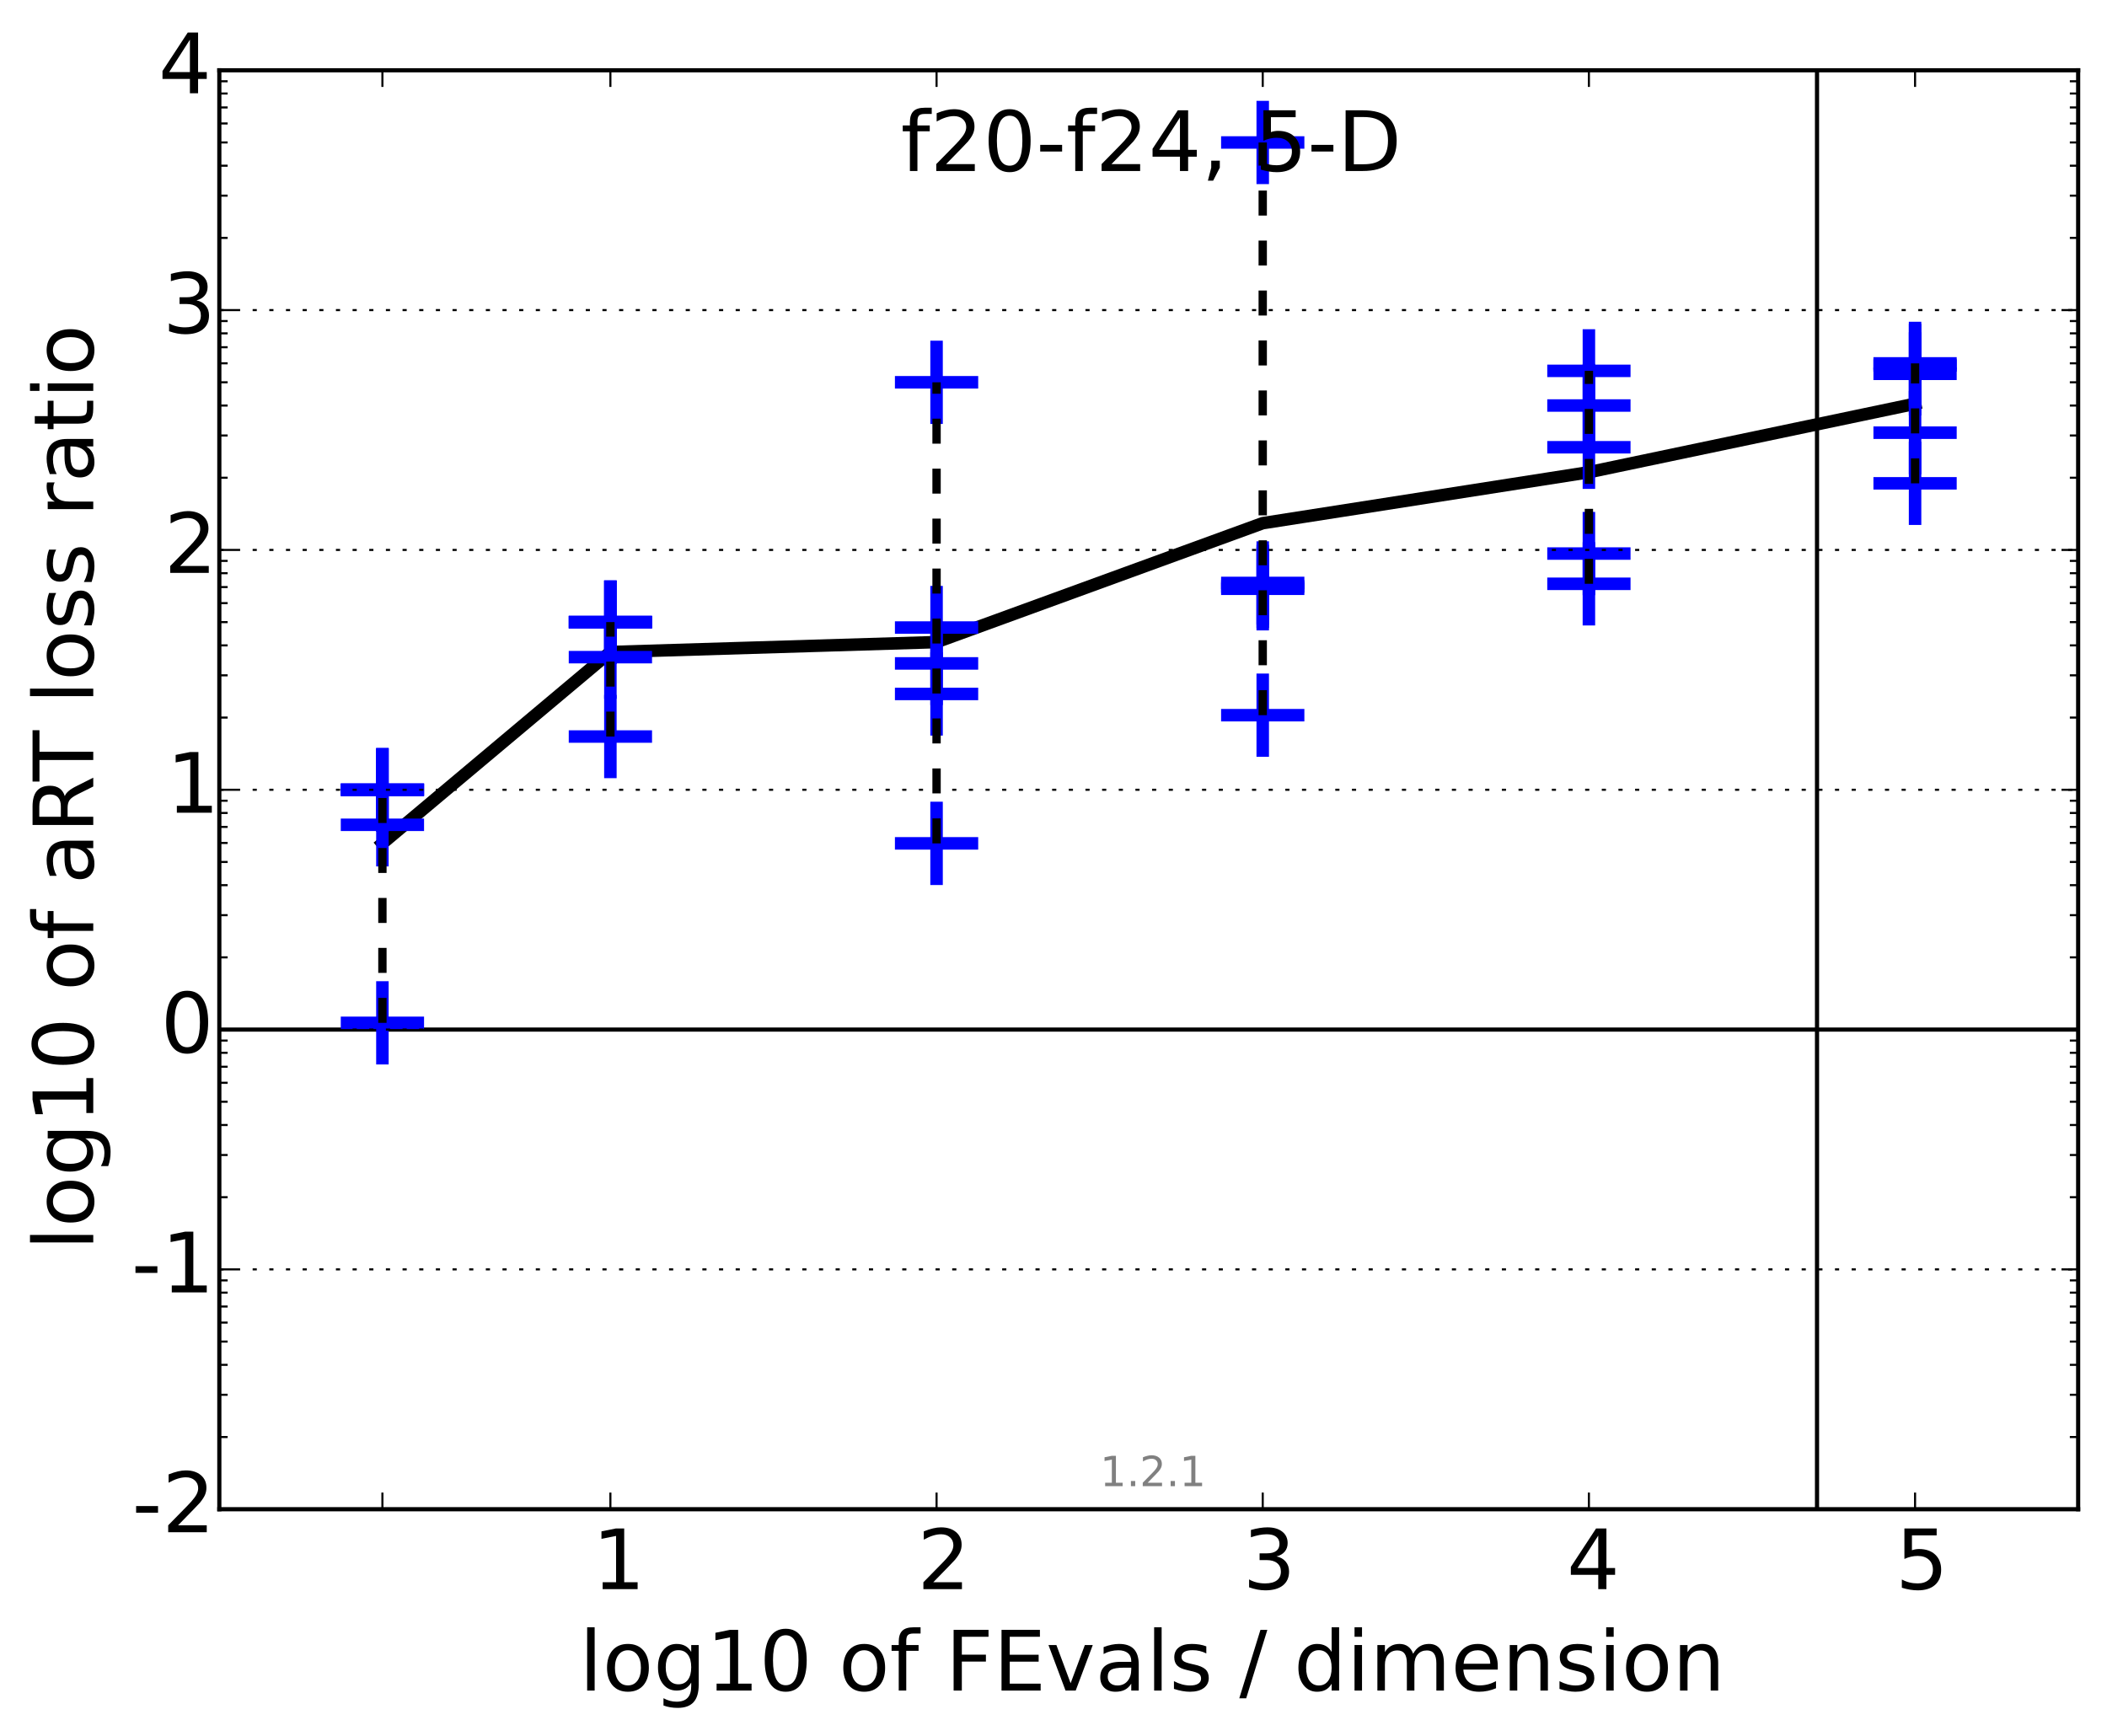 <?xml version="1.0" encoding="utf-8" standalone="no"?>
<!DOCTYPE svg PUBLIC "-//W3C//DTD SVG 1.1//EN"
  "http://www.w3.org/Graphics/SVG/1.1/DTD/svg11.dtd">
<!-- Created with matplotlib (http://matplotlib.org/) -->
<svg height="417pt" version="1.1" viewBox="0 0 506 417" width="506pt" xmlns="http://www.w3.org/2000/svg" xmlns:xlink="http://www.w3.org/1999/xlink">
 <defs>
  <style type="text/css">
*{stroke-linecap:butt;stroke-linejoin:round;}
  </style>
 </defs>
 <g id="figure_1">
  <g id="patch_1">
   <path d="
M0 417.391
L506.272 417.391
L506.272 0
L0 0
z
" style="fill:#ffffff;"/>
  </g>
  <g id="axes_1">
   <g id="patch_2">
    <path d="
M52.672 362.478
L499.072 362.478
L499.072 16.878
L52.672 16.878
z
" style="fill:#ffffff;"/>
   </g>
   <g id="line2d_1">
    <path clip-path="url(#pfbdf36199d)" d="
M52.672 247.278
L499.072 247.278" style="fill:none;stroke:#000000;stroke-linecap:square;"/>
   </g>
   <g id="line2d_2">
    <path clip-path="url(#pfbdf36199d)" d="
M91.837 202.559
L146.587 156.597
L224.917 154.22
L303.247 125.652
L381.577 113.411
L459.907 96.967" style="fill:none;stroke:#000000;stroke-linecap:square;stroke-width:3;"/>
   </g>
   <g id="line2d_3">
    <defs>
     <path d="
M-10 0
L10 0
M0 10
L0 -10" id="m8baf3f8e83" style="stroke:#0000ff;stroke-width:3;"/>
    </defs>
    <g clip-path="url(#pfbdf36199d)">
     <use style="fill:#0000ff;stroke:#0000ff;stroke-width:3;" x="91.837" xlink:href="#m8baf3f8e83" y="245.664"/>
     <use style="fill:#0000ff;stroke:#0000ff;stroke-width:3;" x="91.837" xlink:href="#m8baf3f8e83" y="189.678"/>
     <use style="fill:#0000ff;stroke:#0000ff;stroke-width:3;" x="91.837" xlink:href="#m8baf3f8e83" y="189.678"/>
     <use style="fill:#0000ff;stroke:#0000ff;stroke-width:3;" x="91.837" xlink:href="#m8baf3f8e83" y="189.678"/>
     <use style="fill:#0000ff;stroke:#0000ff;stroke-width:3;" x="91.837" xlink:href="#m8baf3f8e83" y="198.095"/>
    </g>
   </g>
   <g id="line2d_4">
    <path clip-path="url(#pfbdf36199d)" d="
M91.837 245.664
L91.837 189.678" style="fill:none;stroke:#000000;stroke-dasharray:6,6;stroke-dashoffset:0.0;stroke-width:2;"/>
   </g>
   <g id="line2d_5">
    <g clip-path="url(#pfbdf36199d)">
     <use style="fill:#0000ff;stroke:#0000ff;stroke-width:3;" x="146.587" xlink:href="#m8baf3f8e83" y="149.417"/>
     <use style="fill:#0000ff;stroke:#0000ff;stroke-width:3;" x="146.587" xlink:href="#m8baf3f8e83" y="149.417"/>
     <use style="fill:#0000ff;stroke:#0000ff;stroke-width:3;" x="146.587" xlink:href="#m8baf3f8e83" y="157.834"/>
     <use style="fill:#0000ff;stroke:#0000ff;stroke-width:3;" x="146.587" xlink:href="#m8baf3f8e83" y="149.417"/>
     <use style="fill:#0000ff;stroke:#0000ff;stroke-width:3;" x="146.587" xlink:href="#m8baf3f8e83" y="176.9"/>
    </g>
   </g>
   <g id="line2d_6">
    <path clip-path="url(#pfbdf36199d)" d="
M146.587 176.9
L146.587 149.417" style="fill:none;stroke:#000000;stroke-dasharray:6,6;stroke-dashoffset:0.0;stroke-width:2;"/>
   </g>
   <g id="line2d_7">
    <g clip-path="url(#pfbdf36199d)">
     <use style="fill:#0000ff;stroke:#0000ff;stroke-width:3;" x="224.917" xlink:href="#m8baf3f8e83" y="91.817"/>
     <use style="fill:#0000ff;stroke:#0000ff;stroke-width:3;" x="224.917" xlink:href="#m8baf3f8e83" y="166.673"/>
     <use style="fill:#0000ff;stroke:#0000ff;stroke-width:3;" x="224.917" xlink:href="#m8baf3f8e83" y="150.717"/>
     <use style="fill:#0000ff;stroke:#0000ff;stroke-width:3;" x="224.917" xlink:href="#m8baf3f8e83" y="159.337"/>
     <use style="fill:#0000ff;stroke:#0000ff;stroke-width:3;" x="224.917" xlink:href="#m8baf3f8e83" y="202.556"/>
    </g>
   </g>
   <g id="line2d_8">
    <path clip-path="url(#pfbdf36199d)" d="
M224.917 202.556
L224.917 91.817" style="fill:none;stroke:#000000;stroke-dasharray:6,6;stroke-dashoffset:0.0;stroke-width:2;"/>
   </g>
   <g id="line2d_9">
    <g clip-path="url(#pfbdf36199d)">
     <use style="fill:#0000ff;stroke:#0000ff;stroke-width:3;" x="303.247" xlink:href="#m8baf3f8e83" y="34.217"/>
     <use style="fill:#0000ff;stroke:#0000ff;stroke-width:3;" x="303.247" xlink:href="#m8baf3f8e83" y="140.014"/>
     <use style="fill:#0000ff;stroke:#0000ff;stroke-width:3;" x="303.247" xlink:href="#m8baf3f8e83" y="141.407"/>
     <use style="fill:#0000ff;stroke:#0000ff;stroke-width:3;" x="303.247" xlink:href="#m8baf3f8e83" y="140.85"/>
     <use style="fill:#0000ff;stroke:#0000ff;stroke-width:3;" x="303.247" xlink:href="#m8baf3f8e83" y="171.772"/>
    </g>
   </g>
   <g id="line2d_10">
    <path clip-path="url(#pfbdf36199d)" d="
M303.247 171.772
L303.247 34.218" style="fill:none;stroke:#000000;stroke-dasharray:6,6;stroke-dashoffset:0.0;stroke-width:2;"/>
   </g>
   <g id="line2d_11">
    <g clip-path="url(#pfbdf36199d)">
     <use style="fill:#0000ff;stroke:#0000ff;stroke-width:3;" x="381.577" xlink:href="#m8baf3f8e83" y="140.215"/>
     <use style="fill:#0000ff;stroke:#0000ff;stroke-width:3;" x="381.577" xlink:href="#m8baf3f8e83" y="107.422"/>
     <use style="fill:#0000ff;stroke:#0000ff;stroke-width:3;" x="381.577" xlink:href="#m8baf3f8e83" y="89.07"/>
     <use style="fill:#0000ff;stroke:#0000ff;stroke-width:3;" x="381.577" xlink:href="#m8baf3f8e83" y="97.399"/>
     <use style="fill:#0000ff;stroke:#0000ff;stroke-width:3;" x="381.577" xlink:href="#m8baf3f8e83" y="132.947"/>
    </g>
   </g>
   <g id="line2d_12">
    <path clip-path="url(#pfbdf36199d)" d="
M381.577 140.215
L381.577 89.07" style="fill:none;stroke:#000000;stroke-dasharray:6,6;stroke-dashoffset:0.0;stroke-width:2;"/>
   </g>
   <g id="line2d_13">
    <g clip-path="url(#pfbdf36199d)">
     <use style="fill:#0000ff;stroke:#0000ff;stroke-width:3;" x="459.907" xlink:href="#m8baf3f8e83" y="103.918"/>
     <use style="fill:#0000ff;stroke:#0000ff;stroke-width:3;" x="459.907" xlink:href="#m8baf3f8e83" y="87.77"/>
     <use style="fill:#0000ff;stroke:#0000ff;stroke-width:3;" x="459.907" xlink:href="#m8baf3f8e83" y="116.087"/>
     <use style="fill:#0000ff;stroke:#0000ff;stroke-width:3;" x="459.907" xlink:href="#m8baf3f8e83" y="89.78"/>
     <use style="fill:#0000ff;stroke:#0000ff;stroke-width:3;" x="459.907" xlink:href="#m8baf3f8e83" y="87.279"/>
    </g>
   </g>
   <g id="line2d_14">
    <path clip-path="url(#pfbdf36199d)" d="
M459.907 116.087
L459.907 87.279" style="fill:none;stroke:#000000;stroke-dasharray:6,6;stroke-dashoffset:0.0;stroke-width:2;"/>
   </g>
   <g id="line2d_15">
    <path clip-path="url(#pfbdf36199d)" d="
M436.36 362.478
L436.36 16.878" style="fill:none;stroke:#000000;stroke-linecap:square;"/>
   </g>
   <g id="patch_3">
    <path d="
M52.672 16.878
L499.072 16.878" style="fill:none;stroke:#000000;stroke-linecap:square;stroke-linejoin:miter;"/>
   </g>
   <g id="patch_4">
    <path d="
M499.072 362.478
L499.072 16.878" style="fill:none;stroke:#000000;stroke-linecap:square;stroke-linejoin:miter;"/>
   </g>
   <g id="patch_5">
    <path d="
M52.672 362.478
L499.072 362.478" style="fill:none;stroke:#000000;stroke-linecap:square;stroke-linejoin:miter;"/>
   </g>
   <g id="patch_6">
    <path d="
M52.672 362.478
L52.672 16.878" style="fill:none;stroke:#000000;stroke-linecap:square;stroke-linejoin:miter;"/>
   </g>
   <g id="matplotlib.axis_1">
    <g id="xtick_1">
     <g id="line2d_16">
      <defs>
       <path d="
M0 0
L0 -4" id="m93b0483c22" style="stroke:#000000;stroke-width:0.5;"/>
      </defs>
      <g>
       <use style="stroke:#000000;stroke-width:0.5;" x="91.837" xlink:href="#m93b0483c22" y="362.478"/>
      </g>
     </g>
     <g id="line2d_17">
      <defs>
       <path d="
M0 0
L0 4" id="m741efc42ff" style="stroke:#000000;stroke-width:0.5;"/>
      </defs>
      <g>
       <use style="stroke:#000000;stroke-width:0.5;" x="91.837" xlink:href="#m741efc42ff" y="16.878"/>
      </g>
     </g>
    </g>
    <g id="xtick_2">
     <g id="line2d_18">
      <g>
       <use style="stroke:#000000;stroke-width:0.5;" x="146.587" xlink:href="#m93b0483c22" y="362.478"/>
      </g>
     </g>
     <g id="line2d_19">
      <g>
       <use style="stroke:#000000;stroke-width:0.5;" x="146.587" xlink:href="#m741efc42ff" y="16.878"/>
      </g>
     </g>
     <g id="text_1">
      <!-- 1 -->
      <defs>
       <path d="
M12.406 8.297
L28.516 8.297
L28.516 63.922
L10.984 60.406
L10.984 69.391
L28.422 72.906
L38.281 72.906
L38.281 8.297
L54.391 8.297
L54.391 0
L12.406 0
z
" id="BitstreamVeraSans-Roman-31"/>
      </defs>
      <g transform="translate(142.247 381.675)scale(0.2 -0.2)">
       <use xlink:href="#BitstreamVeraSans-Roman-31"/>
      </g>
     </g>
    </g>
    <g id="xtick_3">
     <g id="line2d_20">
      <g>
       <use style="stroke:#000000;stroke-width:0.5;" x="224.917" xlink:href="#m93b0483c22" y="362.478"/>
      </g>
     </g>
     <g id="line2d_21">
      <g>
       <use style="stroke:#000000;stroke-width:0.5;" x="224.917" xlink:href="#m741efc42ff" y="16.878"/>
      </g>
     </g>
     <g id="text_2">
      <!-- 2 -->
      <defs>
       <path d="
M19.188 8.297
L53.609 8.297
L53.609 0
L7.328 0
L7.328 8.297
Q12.938 14.109 22.625 23.891
Q32.328 33.688 34.812 36.531
Q39.547 41.844 41.422 45.531
Q43.312 49.219 43.312 52.781
Q43.312 58.594 39.234 62.25
Q35.156 65.922 28.609 65.922
Q23.969 65.922 18.812 64.312
Q13.672 62.703 7.812 59.422
L7.812 69.391
Q13.766 71.781 18.938 73
Q24.125 74.219 28.422 74.219
Q39.75 74.219 46.484 68.547
Q53.219 62.891 53.219 53.422
Q53.219 48.922 51.531 44.891
Q49.859 40.875 45.406 35.406
Q44.188 33.984 37.641 27.219
Q31.109 20.453 19.188 8.297" id="BitstreamVeraSans-Roman-32"/>
      </defs>
      <g transform="translate(220.289 381.675)scale(0.2 -0.2)">
       <use xlink:href="#BitstreamVeraSans-Roman-32"/>
      </g>
     </g>
    </g>
    <g id="xtick_4">
     <g id="line2d_22">
      <g>
       <use style="stroke:#000000;stroke-width:0.5;" x="303.247" xlink:href="#m93b0483c22" y="362.478"/>
      </g>
     </g>
     <g id="line2d_23">
      <g>
       <use style="stroke:#000000;stroke-width:0.5;" x="303.247" xlink:href="#m741efc42ff" y="16.878"/>
      </g>
     </g>
     <g id="text_3">
      <!-- 3 -->
      <defs>
       <path d="
M40.578 39.312
Q47.656 37.797 51.625 33
Q55.609 28.219 55.609 21.188
Q55.609 10.406 48.188 4.484
Q40.766 -1.422 27.094 -1.422
Q22.516 -1.422 17.656 -0.516
Q12.797 0.391 7.625 2.203
L7.625 11.719
Q11.719 9.328 16.594 8.109
Q21.484 6.891 26.812 6.891
Q36.078 6.891 40.938 10.547
Q45.797 14.203 45.797 21.188
Q45.797 27.641 41.281 31.266
Q36.766 34.906 28.719 34.906
L20.219 34.906
L20.219 43.016
L29.109 43.016
Q36.375 43.016 40.234 45.922
Q44.094 48.828 44.094 54.297
Q44.094 59.906 40.109 62.906
Q36.141 65.922 28.719 65.922
Q24.656 65.922 20.016 65.031
Q15.375 64.156 9.812 62.312
L9.812 71.094
Q15.438 72.656 20.344 73.438
Q25.25 74.219 29.594 74.219
Q40.828 74.219 47.359 69.109
Q53.906 64.016 53.906 55.328
Q53.906 49.266 50.438 45.094
Q46.969 40.922 40.578 39.312" id="BitstreamVeraSans-Roman-33"/>
      </defs>
      <g transform="translate(298.449 381.675)scale(0.2 -0.2)">
       <use xlink:href="#BitstreamVeraSans-Roman-33"/>
      </g>
     </g>
    </g>
    <g id="xtick_5">
     <g id="line2d_24">
      <g>
       <use style="stroke:#000000;stroke-width:0.5;" x="381.577" xlink:href="#m93b0483c22" y="362.478"/>
      </g>
     </g>
     <g id="line2d_25">
      <g>
       <use style="stroke:#000000;stroke-width:0.5;" x="381.577" xlink:href="#m741efc42ff" y="16.878"/>
      </g>
     </g>
     <g id="text_4">
      <!-- 4 -->
      <defs>
       <path d="
M37.797 64.312
L12.891 25.391
L37.797 25.391
z

M35.203 72.906
L47.609 72.906
L47.609 25.391
L58.016 25.391
L58.016 17.188
L47.609 17.188
L47.609 0
L37.797 0
L37.797 17.188
L4.891 17.188
L4.891 26.703
z
" id="BitstreamVeraSans-Roman-34"/>
      </defs>
      <g transform="translate(376.264 381.675)scale(0.2 -0.2)">
       <use xlink:href="#BitstreamVeraSans-Roman-34"/>
      </g>
     </g>
    </g>
    <g id="xtick_6">
     <g id="line2d_26">
      <g>
       <use style="stroke:#000000;stroke-width:0.5;" x="459.907" xlink:href="#m93b0483c22" y="362.478"/>
      </g>
     </g>
     <g id="line2d_27">
      <g>
       <use style="stroke:#000000;stroke-width:0.5;" x="459.907" xlink:href="#m741efc42ff" y="16.878"/>
      </g>
     </g>
     <g id="text_5">
      <!-- 5 -->
      <defs>
       <path d="
M10.797 72.906
L49.516 72.906
L49.516 64.594
L19.828 64.594
L19.828 46.734
Q21.969 47.469 24.109 47.828
Q26.266 48.188 28.422 48.188
Q40.625 48.188 47.75 41.5
Q54.891 34.812 54.891 23.391
Q54.891 11.625 47.562 5.094
Q40.234 -1.422 26.906 -1.422
Q22.312 -1.422 17.547 -0.641
Q12.797 0.141 7.719 1.703
L7.719 11.625
Q12.109 9.234 16.797 8.062
Q21.484 6.891 26.703 6.891
Q35.156 6.891 40.078 11.328
Q45.016 15.766 45.016 23.391
Q45.016 31 40.078 35.438
Q35.156 39.891 26.703 39.891
Q22.75 39.891 18.812 39.016
Q14.891 38.141 10.797 36.281
z
" id="BitstreamVeraSans-Roman-35"/>
      </defs>
      <g transform="translate(455.19 381.675)scale(0.2 -0.2)">
       <use xlink:href="#BitstreamVeraSans-Roman-35"/>
      </g>
     </g>
    </g>
    <g id="text_6">
     <!-- log10 of FEvals / dimension -->
     <defs>
      <path id="BitstreamVeraSans-Roman-20"/>
      <path d="
M31.781 66.406
Q24.172 66.406 20.328 58.906
Q16.5 51.422 16.5 36.375
Q16.5 21.391 20.328 13.891
Q24.172 6.391 31.781 6.391
Q39.453 6.391 43.281 13.891
Q47.125 21.391 47.125 36.375
Q47.125 51.422 43.281 58.906
Q39.453 66.406 31.781 66.406
M31.781 74.219
Q44.047 74.219 50.516 64.516
Q56.984 54.828 56.984 36.375
Q56.984 17.969 50.516 8.266
Q44.047 -1.422 31.781 -1.422
Q19.531 -1.422 13.062 8.266
Q6.594 17.969 6.594 36.375
Q6.594 54.828 13.062 64.516
Q19.531 74.219 31.781 74.219" id="BitstreamVeraSans-Roman-30"/>
      <path d="
M56.203 29.594
L56.203 25.203
L14.891 25.203
Q15.484 15.922 20.484 11.062
Q25.484 6.203 34.422 6.203
Q39.594 6.203 44.453 7.469
Q49.312 8.734 54.109 11.281
L54.109 2.781
Q49.266 0.734 44.188 -0.344
Q39.109 -1.422 33.891 -1.422
Q20.797 -1.422 13.156 6.188
Q5.516 13.812 5.516 26.812
Q5.516 40.234 12.766 48.109
Q20.016 56 32.328 56
Q43.359 56 49.781 48.891
Q56.203 41.797 56.203 29.594
M47.219 32.234
Q47.125 39.594 43.094 43.984
Q39.062 48.391 32.422 48.391
Q24.906 48.391 20.391 44.141
Q15.875 39.891 15.188 32.172
z
" id="BitstreamVeraSans-Roman-65"/>
      <path d="
M54.891 33.016
L54.891 0
L45.906 0
L45.906 32.719
Q45.906 40.484 42.875 44.328
Q39.844 48.188 33.797 48.188
Q26.516 48.188 22.312 43.547
Q18.109 38.922 18.109 30.906
L18.109 0
L9.078 0
L9.078 54.688
L18.109 54.688
L18.109 46.188
Q21.344 51.125 25.703 53.562
Q30.078 56 35.797 56
Q45.219 56 50.047 50.172
Q54.891 44.344 54.891 33.016" id="BitstreamVeraSans-Roman-6e"/>
      <path d="
M52 44.188
Q55.375 50.25 60.062 53.125
Q64.75 56 71.094 56
Q79.641 56 84.281 50.016
Q88.922 44.047 88.922 33.016
L88.922 0
L79.891 0
L79.891 32.719
Q79.891 40.578 77.094 44.375
Q74.312 48.188 68.609 48.188
Q61.625 48.188 57.562 43.547
Q53.516 38.922 53.516 30.906
L53.516 0
L44.484 0
L44.484 32.719
Q44.484 40.625 41.703 44.406
Q38.922 48.188 33.109 48.188
Q26.219 48.188 22.156 43.531
Q18.109 38.875 18.109 30.906
L18.109 0
L9.078 0
L9.078 54.688
L18.109 54.688
L18.109 46.188
Q21.188 51.219 25.484 53.609
Q29.781 56 35.688 56
Q41.656 56 45.828 52.969
Q50 49.953 52 44.188" id="BitstreamVeraSans-Roman-6d"/>
      <path d="
M30.609 48.391
Q23.391 48.391 19.188 42.75
Q14.984 37.109 14.984 27.297
Q14.984 17.484 19.156 11.844
Q23.344 6.203 30.609 6.203
Q37.797 6.203 41.984 11.859
Q46.188 17.531 46.188 27.297
Q46.188 37.016 41.984 42.703
Q37.797 48.391 30.609 48.391
M30.609 56
Q42.328 56 49.016 48.375
Q55.719 40.766 55.719 27.297
Q55.719 13.875 49.016 6.219
Q42.328 -1.422 30.609 -1.422
Q18.844 -1.422 12.172 6.219
Q5.516 13.875 5.516 27.297
Q5.516 40.766 12.172 48.375
Q18.844 56 30.609 56" id="BitstreamVeraSans-Roman-6f"/>
      <path d="
M9.422 75.984
L18.406 75.984
L18.406 0
L9.422 0
z
" id="BitstreamVeraSans-Roman-6c"/>
      <path d="
M9.812 72.906
L51.703 72.906
L51.703 64.594
L19.672 64.594
L19.672 43.109
L48.578 43.109
L48.578 34.812
L19.672 34.812
L19.672 0
L9.812 0
z
" id="BitstreamVeraSans-Roman-46"/>
      <path d="
M9.812 72.906
L55.906 72.906
L55.906 64.594
L19.672 64.594
L19.672 43.016
L54.391 43.016
L54.391 34.719
L19.672 34.719
L19.672 8.297
L56.781 8.297
L56.781 0
L9.812 0
z
" id="BitstreamVeraSans-Roman-45"/>
      <path d="
M9.422 54.688
L18.406 54.688
L18.406 0
L9.422 0
z

M9.422 75.984
L18.406 75.984
L18.406 64.594
L9.422 64.594
z
" id="BitstreamVeraSans-Roman-69"/>
      <path d="
M25.391 72.906
L33.688 72.906
L8.297 -9.281
L0 -9.281
z
" id="BitstreamVeraSans-Roman-2f"/>
      <path d="
M2.984 54.688
L12.5 54.688
L29.594 8.797
L46.688 54.688
L56.203 54.688
L35.688 0
L23.484 0
z
" id="BitstreamVeraSans-Roman-76"/>
      <path d="
M45.406 46.391
L45.406 75.984
L54.391 75.984
L54.391 0
L45.406 0
L45.406 8.203
Q42.578 3.328 38.25 0.953
Q33.938 -1.422 27.875 -1.422
Q17.969 -1.422 11.734 6.484
Q5.516 14.406 5.516 27.297
Q5.516 40.188 11.734 48.094
Q17.969 56 27.875 56
Q33.938 56 38.25 53.625
Q42.578 51.266 45.406 46.391
M14.797 27.297
Q14.797 17.391 18.875 11.75
Q22.953 6.109 30.078 6.109
Q37.203 6.109 41.297 11.75
Q45.406 17.391 45.406 27.297
Q45.406 37.203 41.297 42.844
Q37.203 48.484 30.078 48.484
Q22.953 48.484 18.875 42.844
Q14.797 37.203 14.797 27.297" id="BitstreamVeraSans-Roman-64"/>
      <path d="
M45.406 27.984
Q45.406 37.75 41.375 43.109
Q37.359 48.484 30.078 48.484
Q22.859 48.484 18.828 43.109
Q14.797 37.75 14.797 27.984
Q14.797 18.266 18.828 12.891
Q22.859 7.516 30.078 7.516
Q37.359 7.516 41.375 12.891
Q45.406 18.266 45.406 27.984
M54.391 6.781
Q54.391 -7.172 48.188 -13.984
Q42 -20.797 29.203 -20.797
Q24.469 -20.797 20.266 -20.094
Q16.062 -19.391 12.109 -17.922
L12.109 -9.188
Q16.062 -11.328 19.922 -12.344
Q23.781 -13.375 27.781 -13.375
Q36.625 -13.375 41.016 -8.766
Q45.406 -4.156 45.406 5.172
L45.406 9.625
Q42.625 4.781 38.281 2.391
Q33.938 0 27.875 0
Q17.828 0 11.672 7.656
Q5.516 15.328 5.516 27.984
Q5.516 40.672 11.672 48.328
Q17.828 56 27.875 56
Q33.938 56 38.281 53.609
Q42.625 51.219 45.406 46.391
L45.406 54.688
L54.391 54.688
z
" id="BitstreamVeraSans-Roman-67"/>
      <path d="
M37.109 75.984
L37.109 68.5
L28.516 68.5
Q23.688 68.5 21.797 66.547
Q19.922 64.594 19.922 59.516
L19.922 54.688
L34.719 54.688
L34.719 47.703
L19.922 47.703
L19.922 0
L10.891 0
L10.891 47.703
L2.297 47.703
L2.297 54.688
L10.891 54.688
L10.891 58.5
Q10.891 67.625 15.141 71.797
Q19.391 75.984 28.609 75.984
z
" id="BitstreamVeraSans-Roman-66"/>
      <path d="
M34.281 27.484
Q23.391 27.484 19.188 25
Q14.984 22.516 14.984 16.5
Q14.984 11.719 18.141 8.906
Q21.297 6.109 26.703 6.109
Q34.188 6.109 38.703 11.406
Q43.219 16.703 43.219 25.484
L43.219 27.484
z

M52.203 31.203
L52.203 0
L43.219 0
L43.219 8.297
Q40.141 3.328 35.547 0.953
Q30.953 -1.422 24.312 -1.422
Q15.922 -1.422 10.953 3.297
Q6 8.016 6 15.922
Q6 25.141 12.172 29.828
Q18.359 34.516 30.609 34.516
L43.219 34.516
L43.219 35.406
Q43.219 41.609 39.141 45
Q35.062 48.391 27.688 48.391
Q23 48.391 18.547 47.266
Q14.109 46.141 10.016 43.891
L10.016 52.203
Q14.938 54.109 19.578 55.047
Q24.219 56 28.609 56
Q40.484 56 46.344 49.844
Q52.203 43.703 52.203 31.203" id="BitstreamVeraSans-Roman-61"/>
      <path d="
M44.281 53.078
L44.281 44.578
Q40.484 46.531 36.375 47.5
Q32.281 48.484 27.875 48.484
Q21.188 48.484 17.844 46.438
Q14.5 44.391 14.5 40.281
Q14.5 37.156 16.891 35.375
Q19.281 33.594 26.516 31.984
L29.594 31.297
Q39.156 29.25 43.188 25.516
Q47.219 21.781 47.219 15.094
Q47.219 7.469 41.188 3.016
Q35.156 -1.422 24.609 -1.422
Q20.219 -1.422 15.453 -0.562
Q10.688 0.297 5.422 2
L5.422 11.281
Q10.406 8.688 15.234 7.391
Q20.062 6.109 24.812 6.109
Q31.156 6.109 34.562 8.281
Q37.984 10.453 37.984 14.406
Q37.984 18.062 35.516 20.016
Q33.062 21.969 24.703 23.781
L21.578 24.516
Q13.234 26.266 9.516 29.906
Q5.812 33.547 5.812 39.891
Q5.812 47.609 11.281 51.797
Q16.75 56 26.812 56
Q31.781 56 36.172 55.266
Q40.578 54.547 44.281 53.078" id="BitstreamVeraSans-Roman-73"/>
     </defs>
     <g transform="translate(139.123 406.031)scale(0.2 -0.2)">
      <use xlink:href="#BitstreamVeraSans-Roman-6c"/>
      <use x="27.783" xlink:href="#BitstreamVeraSans-Roman-6f"/>
      <use x="88.965" xlink:href="#BitstreamVeraSans-Roman-67"/>
      <use x="152.441" xlink:href="#BitstreamVeraSans-Roman-31"/>
      <use x="216.064" xlink:href="#BitstreamVeraSans-Roman-30"/>
      <use x="279.688" xlink:href="#BitstreamVeraSans-Roman-20"/>
      <use x="311.475" xlink:href="#BitstreamVeraSans-Roman-6f"/>
      <use x="372.656" xlink:href="#BitstreamVeraSans-Roman-66"/>
      <use x="407.861" xlink:href="#BitstreamVeraSans-Roman-20"/>
      <use x="439.648" xlink:href="#BitstreamVeraSans-Roman-46"/>
      <use x="497.168" xlink:href="#BitstreamVeraSans-Roman-45"/>
      <use x="560.352" xlink:href="#BitstreamVeraSans-Roman-76"/>
      <use x="619.531" xlink:href="#BitstreamVeraSans-Roman-61"/>
      <use x="680.811" xlink:href="#BitstreamVeraSans-Roman-6c"/>
      <use x="708.594" xlink:href="#BitstreamVeraSans-Roman-73"/>
      <use x="760.693" xlink:href="#BitstreamVeraSans-Roman-20"/>
      <use x="792.48" xlink:href="#BitstreamVeraSans-Roman-2f"/>
      <use x="826.172" xlink:href="#BitstreamVeraSans-Roman-20"/>
      <use x="857.959" xlink:href="#BitstreamVeraSans-Roman-64"/>
      <use x="921.436" xlink:href="#BitstreamVeraSans-Roman-69"/>
      <use x="949.219" xlink:href="#BitstreamVeraSans-Roman-6d"/>
      <use x="1046.631" xlink:href="#BitstreamVeraSans-Roman-65"/>
      <use x="1108.154" xlink:href="#BitstreamVeraSans-Roman-6e"/>
      <use x="1171.533" xlink:href="#BitstreamVeraSans-Roman-73"/>
      <use x="1223.633" xlink:href="#BitstreamVeraSans-Roman-69"/>
      <use x="1251.416" xlink:href="#BitstreamVeraSans-Roman-6f"/>
      <use x="1312.598" xlink:href="#BitstreamVeraSans-Roman-6e"/>
     </g>
    </g>
   </g>
   <g id="matplotlib.axis_2">
    <g id="ytick_1">
     <g id="line2d_28">
      <path clip-path="url(#pfbdf36199d)" d="
M52.672 362.478
L499.072 362.478" style="fill:none;stroke:#000000;stroke-dasharray:1,3;stroke-dashoffset:0.0;stroke-width:0.5;"/>
     </g>
     <g id="line2d_29">
      <defs>
       <path d="
M0 0
L4 0" id="m728421d6d4" style="stroke:#000000;stroke-width:0.5;"/>
      </defs>
      <g>
       <use style="stroke:#000000;stroke-width:0.5;" x="52.672" xlink:href="#m728421d6d4" y="362.478"/>
      </g>
     </g>
     <g id="line2d_30">
      <defs>
       <path d="
M0 0
L-4 0" id="mcb0005524f" style="stroke:#000000;stroke-width:0.5;"/>
      </defs>
      <g>
       <use style="stroke:#000000;stroke-width:0.5;" x="499.072" xlink:href="#mcb0005524f" y="362.478"/>
      </g>
     </g>
     <g id="text_7">
      <!-- -2 -->
      <defs>
       <path d="
M4.891 31.391
L31.203 31.391
L31.203 23.391
L4.891 23.391
z
" id="BitstreamVeraSans-Roman-2d"/>
      </defs>
      <g transform="translate(31.712 367.997)scale(0.2 -0.2)">
       <use xlink:href="#BitstreamVeraSans-Roman-2d"/>
       <use x="36.084" xlink:href="#BitstreamVeraSans-Roman-32"/>
      </g>
     </g>
    </g>
    <g id="ytick_2">
     <g id="line2d_31">
      <path clip-path="url(#pfbdf36199d)" d="
M52.672 304.878
L499.072 304.878" style="fill:none;stroke:#000000;stroke-dasharray:1,3;stroke-dashoffset:0.0;stroke-width:0.5;"/>
     </g>
     <g id="line2d_32">
      <g>
       <use style="stroke:#000000;stroke-width:0.5;" x="52.672" xlink:href="#m728421d6d4" y="304.878"/>
      </g>
     </g>
     <g id="line2d_33">
      <g>
       <use style="stroke:#000000;stroke-width:0.5;" x="499.072" xlink:href="#mcb0005524f" y="304.878"/>
      </g>
     </g>
     <g id="text_8">
      <!-- -1 -->
      <g transform="translate(31.556 310.397)scale(0.2 -0.2)">
       <use xlink:href="#BitstreamVeraSans-Roman-2d"/>
       <use x="36.084" xlink:href="#BitstreamVeraSans-Roman-31"/>
      </g>
     </g>
    </g>
    <g id="ytick_3">
     <g id="line2d_34">
      <path clip-path="url(#pfbdf36199d)" d="
M52.672 247.278
L499.072 247.278" style="fill:none;stroke:#000000;stroke-dasharray:1,3;stroke-dashoffset:0.0;stroke-width:0.5;"/>
     </g>
     <g id="line2d_35">
      <g>
       <use style="stroke:#000000;stroke-width:0.5;" x="52.672" xlink:href="#m728421d6d4" y="247.278"/>
      </g>
     </g>
     <g id="line2d_36">
      <g>
       <use style="stroke:#000000;stroke-width:0.5;" x="499.072" xlink:href="#mcb0005524f" y="247.278"/>
      </g>
     </g>
     <g id="text_9">
      <!-- 0 -->
      <g transform="translate(38.594 252.797)scale(0.2 -0.2)">
       <use xlink:href="#BitstreamVeraSans-Roman-30"/>
      </g>
     </g>
    </g>
    <g id="ytick_4">
     <g id="line2d_37">
      <path clip-path="url(#pfbdf36199d)" d="
M52.672 189.678
L499.072 189.678" style="fill:none;stroke:#000000;stroke-dasharray:1,3;stroke-dashoffset:0.0;stroke-width:0.5;"/>
     </g>
     <g id="line2d_38">
      <g>
       <use style="stroke:#000000;stroke-width:0.5;" x="52.672" xlink:href="#m728421d6d4" y="189.678"/>
      </g>
     </g>
     <g id="line2d_39">
      <g>
       <use style="stroke:#000000;stroke-width:0.5;" x="499.072" xlink:href="#mcb0005524f" y="189.678"/>
      </g>
     </g>
     <g id="text_10">
      <!-- 1 -->
      <g transform="translate(39.991 195.197)scale(0.2 -0.2)">
       <use xlink:href="#BitstreamVeraSans-Roman-31"/>
      </g>
     </g>
    </g>
    <g id="ytick_5">
     <g id="line2d_40">
      <path clip-path="url(#pfbdf36199d)" d="
M52.672 132.078
L499.072 132.078" style="fill:none;stroke:#000000;stroke-dasharray:1,3;stroke-dashoffset:0.0;stroke-width:0.5;"/>
     </g>
     <g id="line2d_41">
      <g>
       <use style="stroke:#000000;stroke-width:0.5;" x="52.672" xlink:href="#m728421d6d4" y="132.078"/>
      </g>
     </g>
     <g id="line2d_42">
      <g>
       <use style="stroke:#000000;stroke-width:0.5;" x="499.072" xlink:href="#mcb0005524f" y="132.078"/>
      </g>
     </g>
     <g id="text_11">
      <!-- 2 -->
      <g transform="translate(39.416 137.597)scale(0.2 -0.2)">
       <use xlink:href="#BitstreamVeraSans-Roman-32"/>
      </g>
     </g>
    </g>
    <g id="ytick_6">
     <g id="line2d_43">
      <path clip-path="url(#pfbdf36199d)" d="
M52.672 74.478
L499.072 74.478" style="fill:none;stroke:#000000;stroke-dasharray:1,3;stroke-dashoffset:0.0;stroke-width:0.5;"/>
     </g>
     <g id="line2d_44">
      <g>
       <use style="stroke:#000000;stroke-width:0.5;" x="52.672" xlink:href="#m728421d6d4" y="74.478"/>
      </g>
     </g>
     <g id="line2d_45">
      <g>
       <use style="stroke:#000000;stroke-width:0.5;" x="499.072" xlink:href="#mcb0005524f" y="74.478"/>
      </g>
     </g>
     <g id="text_12">
      <!-- 3 -->
      <g transform="translate(39.075 79.997)scale(0.2 -0.2)">
       <use xlink:href="#BitstreamVeraSans-Roman-33"/>
      </g>
     </g>
    </g>
    <g id="ytick_7">
     <g id="line2d_46">
      <path clip-path="url(#pfbdf36199d)" d="
M52.672 16.878
L499.072 16.878" style="fill:none;stroke:#000000;stroke-dasharray:1,3;stroke-dashoffset:0.0;stroke-width:0.5;"/>
     </g>
     <g id="line2d_47">
      <g>
       <use style="stroke:#000000;stroke-width:0.5;" x="52.672" xlink:href="#m728421d6d4" y="16.878"/>
      </g>
     </g>
     <g id="line2d_48">
      <g>
       <use style="stroke:#000000;stroke-width:0.5;" x="499.072" xlink:href="#mcb0005524f" y="16.878"/>
      </g>
     </g>
     <g id="text_13">
      <!-- 4 -->
      <g transform="translate(38.047 22.397)scale(0.2 -0.2)">
       <use xlink:href="#BitstreamVeraSans-Roman-34"/>
      </g>
     </g>
    </g>
    <g id="ytick_8">
     <g id="line2d_49">
      <defs>
       <path d="
M0 0
L2 0" id="mf0c55a9a47" style="stroke:#000000;stroke-width:0.5;"/>
      </defs>
      <g>
       <use style="stroke:#000000;stroke-width:0.5;" x="52.672" xlink:href="#mf0c55a9a47" y="345.139"/>
      </g>
     </g>
     <g id="line2d_50">
      <defs>
       <path d="
M0 0
L-2 0" id="ma4f294b3af" style="stroke:#000000;stroke-width:0.5;"/>
      </defs>
      <g>
       <use style="stroke:#000000;stroke-width:0.5;" x="499.072" xlink:href="#ma4f294b3af" y="345.139"/>
      </g>
     </g>
    </g>
    <g id="ytick_9">
     <g id="line2d_51">
      <g>
       <use style="stroke:#000000;stroke-width:0.5;" x="52.672" xlink:href="#mf0c55a9a47" y="334.996"/>
      </g>
     </g>
     <g id="line2d_52">
      <g>
       <use style="stroke:#000000;stroke-width:0.5;" x="499.072" xlink:href="#ma4f294b3af" y="334.996"/>
      </g>
     </g>
    </g>
    <g id="ytick_10">
     <g id="line2d_53">
      <g>
       <use style="stroke:#000000;stroke-width:0.5;" x="52.672" xlink:href="#mf0c55a9a47" y="327.799"/>
      </g>
     </g>
     <g id="line2d_54">
      <g>
       <use style="stroke:#000000;stroke-width:0.5;" x="499.072" xlink:href="#ma4f294b3af" y="327.799"/>
      </g>
     </g>
    </g>
    <g id="ytick_11">
     <g id="line2d_55">
      <g>
       <use style="stroke:#000000;stroke-width:0.5;" x="52.672" xlink:href="#mf0c55a9a47" y="322.217"/>
      </g>
     </g>
     <g id="line2d_56">
      <g>
       <use style="stroke:#000000;stroke-width:0.5;" x="499.072" xlink:href="#ma4f294b3af" y="322.217"/>
      </g>
     </g>
    </g>
    <g id="ytick_12">
     <g id="line2d_57">
      <g>
       <use style="stroke:#000000;stroke-width:0.5;" x="52.672" xlink:href="#mf0c55a9a47" y="317.657"/>
      </g>
     </g>
     <g id="line2d_58">
      <g>
       <use style="stroke:#000000;stroke-width:0.5;" x="499.072" xlink:href="#ma4f294b3af" y="317.657"/>
      </g>
     </g>
    </g>
    <g id="ytick_13">
     <g id="line2d_59">
      <g>
       <use style="stroke:#000000;stroke-width:0.5;" x="52.672" xlink:href="#mf0c55a9a47" y="313.8"/>
      </g>
     </g>
     <g id="line2d_60">
      <g>
       <use style="stroke:#000000;stroke-width:0.5;" x="499.072" xlink:href="#ma4f294b3af" y="313.8"/>
      </g>
     </g>
    </g>
    <g id="ytick_14">
     <g id="line2d_61">
      <g>
       <use style="stroke:#000000;stroke-width:0.5;" x="52.672" xlink:href="#mf0c55a9a47" y="310.46"/>
      </g>
     </g>
     <g id="line2d_62">
      <g>
       <use style="stroke:#000000;stroke-width:0.5;" x="499.072" xlink:href="#ma4f294b3af" y="310.46"/>
      </g>
     </g>
    </g>
    <g id="ytick_15">
     <g id="line2d_63">
      <g>
       <use style="stroke:#000000;stroke-width:0.5;" x="52.672" xlink:href="#mf0c55a9a47" y="307.514"/>
      </g>
     </g>
     <g id="line2d_64">
      <g>
       <use style="stroke:#000000;stroke-width:0.5;" x="499.072" xlink:href="#ma4f294b3af" y="307.514"/>
      </g>
     </g>
    </g>
    <g id="ytick_16">
     <g id="line2d_65">
      <g>
       <use style="stroke:#000000;stroke-width:0.5;" x="52.672" xlink:href="#mf0c55a9a47" y="287.539"/>
      </g>
     </g>
     <g id="line2d_66">
      <g>
       <use style="stroke:#000000;stroke-width:0.5;" x="499.072" xlink:href="#ma4f294b3af" y="287.539"/>
      </g>
     </g>
    </g>
    <g id="ytick_17">
     <g id="line2d_67">
      <g>
       <use style="stroke:#000000;stroke-width:0.5;" x="52.672" xlink:href="#mf0c55a9a47" y="277.396"/>
      </g>
     </g>
     <g id="line2d_68">
      <g>
       <use style="stroke:#000000;stroke-width:0.5;" x="499.072" xlink:href="#ma4f294b3af" y="277.396"/>
      </g>
     </g>
    </g>
    <g id="ytick_18">
     <g id="line2d_69">
      <g>
       <use style="stroke:#000000;stroke-width:0.5;" x="52.672" xlink:href="#mf0c55a9a47" y="270.199"/>
      </g>
     </g>
     <g id="line2d_70">
      <g>
       <use style="stroke:#000000;stroke-width:0.5;" x="499.072" xlink:href="#ma4f294b3af" y="270.199"/>
      </g>
     </g>
    </g>
    <g id="ytick_19">
     <g id="line2d_71">
      <g>
       <use style="stroke:#000000;stroke-width:0.5;" x="52.672" xlink:href="#mf0c55a9a47" y="264.617"/>
      </g>
     </g>
     <g id="line2d_72">
      <g>
       <use style="stroke:#000000;stroke-width:0.5;" x="499.072" xlink:href="#ma4f294b3af" y="264.617"/>
      </g>
     </g>
    </g>
    <g id="ytick_20">
     <g id="line2d_73">
      <g>
       <use style="stroke:#000000;stroke-width:0.5;" x="52.672" xlink:href="#mf0c55a9a47" y="260.057"/>
      </g>
     </g>
     <g id="line2d_74">
      <g>
       <use style="stroke:#000000;stroke-width:0.5;" x="499.072" xlink:href="#ma4f294b3af" y="260.057"/>
      </g>
     </g>
    </g>
    <g id="ytick_21">
     <g id="line2d_75">
      <g>
       <use style="stroke:#000000;stroke-width:0.5;" x="52.672" xlink:href="#mf0c55a9a47" y="256.2"/>
      </g>
     </g>
     <g id="line2d_76">
      <g>
       <use style="stroke:#000000;stroke-width:0.5;" x="499.072" xlink:href="#ma4f294b3af" y="256.2"/>
      </g>
     </g>
    </g>
    <g id="ytick_22">
     <g id="line2d_77">
      <g>
       <use style="stroke:#000000;stroke-width:0.5;" x="52.672" xlink:href="#mf0c55a9a47" y="252.86"/>
      </g>
     </g>
     <g id="line2d_78">
      <g>
       <use style="stroke:#000000;stroke-width:0.5;" x="499.072" xlink:href="#ma4f294b3af" y="252.86"/>
      </g>
     </g>
    </g>
    <g id="ytick_23">
     <g id="line2d_79">
      <g>
       <use style="stroke:#000000;stroke-width:0.5;" x="52.672" xlink:href="#mf0c55a9a47" y="249.914"/>
      </g>
     </g>
     <g id="line2d_80">
      <g>
       <use style="stroke:#000000;stroke-width:0.5;" x="499.072" xlink:href="#ma4f294b3af" y="249.914"/>
      </g>
     </g>
    </g>
    <g id="ytick_24">
     <g id="line2d_81">
      <g>
       <use style="stroke:#000000;stroke-width:0.5;" x="52.672" xlink:href="#mf0c55a9a47" y="229.939"/>
      </g>
     </g>
     <g id="line2d_82">
      <g>
       <use style="stroke:#000000;stroke-width:0.5;" x="499.072" xlink:href="#ma4f294b3af" y="229.939"/>
      </g>
     </g>
    </g>
    <g id="ytick_25">
     <g id="line2d_83">
      <g>
       <use style="stroke:#000000;stroke-width:0.5;" x="52.672" xlink:href="#mf0c55a9a47" y="219.796"/>
      </g>
     </g>
     <g id="line2d_84">
      <g>
       <use style="stroke:#000000;stroke-width:0.5;" x="499.072" xlink:href="#ma4f294b3af" y="219.796"/>
      </g>
     </g>
    </g>
    <g id="ytick_26">
     <g id="line2d_85">
      <g>
       <use style="stroke:#000000;stroke-width:0.5;" x="52.672" xlink:href="#mf0c55a9a47" y="212.599"/>
      </g>
     </g>
     <g id="line2d_86">
      <g>
       <use style="stroke:#000000;stroke-width:0.5;" x="499.072" xlink:href="#ma4f294b3af" y="212.599"/>
      </g>
     </g>
    </g>
    <g id="ytick_27">
     <g id="line2d_87">
      <g>
       <use style="stroke:#000000;stroke-width:0.5;" x="52.672" xlink:href="#mf0c55a9a47" y="207.017"/>
      </g>
     </g>
     <g id="line2d_88">
      <g>
       <use style="stroke:#000000;stroke-width:0.5;" x="499.072" xlink:href="#ma4f294b3af" y="207.017"/>
      </g>
     </g>
    </g>
    <g id="ytick_28">
     <g id="line2d_89">
      <g>
       <use style="stroke:#000000;stroke-width:0.5;" x="52.672" xlink:href="#mf0c55a9a47" y="202.457"/>
      </g>
     </g>
     <g id="line2d_90">
      <g>
       <use style="stroke:#000000;stroke-width:0.5;" x="499.072" xlink:href="#ma4f294b3af" y="202.457"/>
      </g>
     </g>
    </g>
    <g id="ytick_29">
     <g id="line2d_91">
      <g>
       <use style="stroke:#000000;stroke-width:0.5;" x="52.672" xlink:href="#mf0c55a9a47" y="198.6"/>
      </g>
     </g>
     <g id="line2d_92">
      <g>
       <use style="stroke:#000000;stroke-width:0.5;" x="499.072" xlink:href="#ma4f294b3af" y="198.6"/>
      </g>
     </g>
    </g>
    <g id="ytick_30">
     <g id="line2d_93">
      <g>
       <use style="stroke:#000000;stroke-width:0.5;" x="52.672" xlink:href="#mf0c55a9a47" y="195.26"/>
      </g>
     </g>
     <g id="line2d_94">
      <g>
       <use style="stroke:#000000;stroke-width:0.5;" x="499.072" xlink:href="#ma4f294b3af" y="195.26"/>
      </g>
     </g>
    </g>
    <g id="ytick_31">
     <g id="line2d_95">
      <g>
       <use style="stroke:#000000;stroke-width:0.5;" x="52.672" xlink:href="#mf0c55a9a47" y="192.314"/>
      </g>
     </g>
     <g id="line2d_96">
      <g>
       <use style="stroke:#000000;stroke-width:0.5;" x="499.072" xlink:href="#ma4f294b3af" y="192.314"/>
      </g>
     </g>
    </g>
    <g id="ytick_32">
     <g id="line2d_97">
      <g>
       <use style="stroke:#000000;stroke-width:0.5;" x="52.672" xlink:href="#mf0c55a9a47" y="172.339"/>
      </g>
     </g>
     <g id="line2d_98">
      <g>
       <use style="stroke:#000000;stroke-width:0.5;" x="499.072" xlink:href="#ma4f294b3af" y="172.339"/>
      </g>
     </g>
    </g>
    <g id="ytick_33">
     <g id="line2d_99">
      <g>
       <use style="stroke:#000000;stroke-width:0.5;" x="52.672" xlink:href="#mf0c55a9a47" y="162.196"/>
      </g>
     </g>
     <g id="line2d_100">
      <g>
       <use style="stroke:#000000;stroke-width:0.5;" x="499.072" xlink:href="#ma4f294b3af" y="162.196"/>
      </g>
     </g>
    </g>
    <g id="ytick_34">
     <g id="line2d_101">
      <g>
       <use style="stroke:#000000;stroke-width:0.5;" x="52.672" xlink:href="#mf0c55a9a47" y="154.999"/>
      </g>
     </g>
     <g id="line2d_102">
      <g>
       <use style="stroke:#000000;stroke-width:0.5;" x="499.072" xlink:href="#ma4f294b3af" y="154.999"/>
      </g>
     </g>
    </g>
    <g id="ytick_35">
     <g id="line2d_103">
      <g>
       <use style="stroke:#000000;stroke-width:0.5;" x="52.672" xlink:href="#mf0c55a9a47" y="149.417"/>
      </g>
     </g>
     <g id="line2d_104">
      <g>
       <use style="stroke:#000000;stroke-width:0.5;" x="499.072" xlink:href="#ma4f294b3af" y="149.417"/>
      </g>
     </g>
    </g>
    <g id="ytick_36">
     <g id="line2d_105">
      <g>
       <use style="stroke:#000000;stroke-width:0.5;" x="52.672" xlink:href="#mf0c55a9a47" y="144.857"/>
      </g>
     </g>
     <g id="line2d_106">
      <g>
       <use style="stroke:#000000;stroke-width:0.5;" x="499.072" xlink:href="#ma4f294b3af" y="144.857"/>
      </g>
     </g>
    </g>
    <g id="ytick_37">
     <g id="line2d_107">
      <g>
       <use style="stroke:#000000;stroke-width:0.5;" x="52.672" xlink:href="#mf0c55a9a47" y="141"/>
      </g>
     </g>
     <g id="line2d_108">
      <g>
       <use style="stroke:#000000;stroke-width:0.5;" x="499.072" xlink:href="#ma4f294b3af" y="141"/>
      </g>
     </g>
    </g>
    <g id="ytick_38">
     <g id="line2d_109">
      <g>
       <use style="stroke:#000000;stroke-width:0.5;" x="52.672" xlink:href="#mf0c55a9a47" y="137.66"/>
      </g>
     </g>
     <g id="line2d_110">
      <g>
       <use style="stroke:#000000;stroke-width:0.5;" x="499.072" xlink:href="#ma4f294b3af" y="137.66"/>
      </g>
     </g>
    </g>
    <g id="ytick_39">
     <g id="line2d_111">
      <g>
       <use style="stroke:#000000;stroke-width:0.5;" x="52.672" xlink:href="#mf0c55a9a47" y="134.714"/>
      </g>
     </g>
     <g id="line2d_112">
      <g>
       <use style="stroke:#000000;stroke-width:0.5;" x="499.072" xlink:href="#ma4f294b3af" y="134.714"/>
      </g>
     </g>
    </g>
    <g id="ytick_40">
     <g id="line2d_113">
      <g>
       <use style="stroke:#000000;stroke-width:0.5;" x="52.672" xlink:href="#mf0c55a9a47" y="114.739"/>
      </g>
     </g>
     <g id="line2d_114">
      <g>
       <use style="stroke:#000000;stroke-width:0.5;" x="499.072" xlink:href="#ma4f294b3af" y="114.739"/>
      </g>
     </g>
    </g>
    <g id="ytick_41">
     <g id="line2d_115">
      <g>
       <use style="stroke:#000000;stroke-width:0.5;" x="52.672" xlink:href="#mf0c55a9a47" y="104.596"/>
      </g>
     </g>
     <g id="line2d_116">
      <g>
       <use style="stroke:#000000;stroke-width:0.5;" x="499.072" xlink:href="#ma4f294b3af" y="104.596"/>
      </g>
     </g>
    </g>
    <g id="ytick_42">
     <g id="line2d_117">
      <g>
       <use style="stroke:#000000;stroke-width:0.5;" x="52.672" xlink:href="#mf0c55a9a47" y="97.399"/>
      </g>
     </g>
     <g id="line2d_118">
      <g>
       <use style="stroke:#000000;stroke-width:0.5;" x="499.072" xlink:href="#ma4f294b3af" y="97.399"/>
      </g>
     </g>
    </g>
    <g id="ytick_43">
     <g id="line2d_119">
      <g>
       <use style="stroke:#000000;stroke-width:0.5;" x="52.672" xlink:href="#mf0c55a9a47" y="91.817"/>
      </g>
     </g>
     <g id="line2d_120">
      <g>
       <use style="stroke:#000000;stroke-width:0.5;" x="499.072" xlink:href="#ma4f294b3af" y="91.817"/>
      </g>
     </g>
    </g>
    <g id="ytick_44">
     <g id="line2d_121">
      <g>
       <use style="stroke:#000000;stroke-width:0.5;" x="52.672" xlink:href="#mf0c55a9a47" y="87.257"/>
      </g>
     </g>
     <g id="line2d_122">
      <g>
       <use style="stroke:#000000;stroke-width:0.5;" x="499.072" xlink:href="#ma4f294b3af" y="87.257"/>
      </g>
     </g>
    </g>
    <g id="ytick_45">
     <g id="line2d_123">
      <g>
       <use style="stroke:#000000;stroke-width:0.5;" x="52.672" xlink:href="#mf0c55a9a47" y="83.4"/>
      </g>
     </g>
     <g id="line2d_124">
      <g>
       <use style="stroke:#000000;stroke-width:0.5;" x="499.072" xlink:href="#ma4f294b3af" y="83.4"/>
      </g>
     </g>
    </g>
    <g id="ytick_46">
     <g id="line2d_125">
      <g>
       <use style="stroke:#000000;stroke-width:0.5;" x="52.672" xlink:href="#mf0c55a9a47" y="80.06"/>
      </g>
     </g>
     <g id="line2d_126">
      <g>
       <use style="stroke:#000000;stroke-width:0.5;" x="499.072" xlink:href="#ma4f294b3af" y="80.06"/>
      </g>
     </g>
    </g>
    <g id="ytick_47">
     <g id="line2d_127">
      <g>
       <use style="stroke:#000000;stroke-width:0.5;" x="52.672" xlink:href="#mf0c55a9a47" y="77.114"/>
      </g>
     </g>
     <g id="line2d_128">
      <g>
       <use style="stroke:#000000;stroke-width:0.5;" x="499.072" xlink:href="#ma4f294b3af" y="77.114"/>
      </g>
     </g>
    </g>
    <g id="ytick_48">
     <g id="line2d_129">
      <g>
       <use style="stroke:#000000;stroke-width:0.5;" x="52.672" xlink:href="#mf0c55a9a47" y="57.139"/>
      </g>
     </g>
     <g id="line2d_130">
      <g>
       <use style="stroke:#000000;stroke-width:0.5;" x="499.072" xlink:href="#ma4f294b3af" y="57.139"/>
      </g>
     </g>
    </g>
    <g id="ytick_49">
     <g id="line2d_131">
      <g>
       <use style="stroke:#000000;stroke-width:0.5;" x="52.672" xlink:href="#mf0c55a9a47" y="46.996"/>
      </g>
     </g>
     <g id="line2d_132">
      <g>
       <use style="stroke:#000000;stroke-width:0.5;" x="499.072" xlink:href="#ma4f294b3af" y="46.996"/>
      </g>
     </g>
    </g>
    <g id="ytick_50">
     <g id="line2d_133">
      <g>
       <use style="stroke:#000000;stroke-width:0.5;" x="52.672" xlink:href="#mf0c55a9a47" y="39.799"/>
      </g>
     </g>
     <g id="line2d_134">
      <g>
       <use style="stroke:#000000;stroke-width:0.5;" x="499.072" xlink:href="#ma4f294b3af" y="39.799"/>
      </g>
     </g>
    </g>
    <g id="ytick_51">
     <g id="line2d_135">
      <g>
       <use style="stroke:#000000;stroke-width:0.5;" x="52.672" xlink:href="#mf0c55a9a47" y="34.217"/>
      </g>
     </g>
     <g id="line2d_136">
      <g>
       <use style="stroke:#000000;stroke-width:0.5;" x="499.072" xlink:href="#ma4f294b3af" y="34.217"/>
      </g>
     </g>
    </g>
    <g id="ytick_52">
     <g id="line2d_137">
      <g>
       <use style="stroke:#000000;stroke-width:0.5;" x="52.672" xlink:href="#mf0c55a9a47" y="29.657"/>
      </g>
     </g>
     <g id="line2d_138">
      <g>
       <use style="stroke:#000000;stroke-width:0.5;" x="499.072" xlink:href="#ma4f294b3af" y="29.657"/>
      </g>
     </g>
    </g>
    <g id="ytick_53">
     <g id="line2d_139">
      <g>
       <use style="stroke:#000000;stroke-width:0.5;" x="52.672" xlink:href="#mf0c55a9a47" y="25.8"/>
      </g>
     </g>
     <g id="line2d_140">
      <g>
       <use style="stroke:#000000;stroke-width:0.5;" x="499.072" xlink:href="#ma4f294b3af" y="25.8"/>
      </g>
     </g>
    </g>
    <g id="ytick_54">
     <g id="line2d_141">
      <g>
       <use style="stroke:#000000;stroke-width:0.5;" x="52.672" xlink:href="#mf0c55a9a47" y="22.46"/>
      </g>
     </g>
     <g id="line2d_142">
      <g>
       <use style="stroke:#000000;stroke-width:0.5;" x="499.072" xlink:href="#ma4f294b3af" y="22.46"/>
      </g>
     </g>
    </g>
    <g id="ytick_55">
     <g id="line2d_143">
      <g>
       <use style="stroke:#000000;stroke-width:0.5;" x="52.672" xlink:href="#mf0c55a9a47" y="19.514"/>
      </g>
     </g>
     <g id="line2d_144">
      <g>
       <use style="stroke:#000000;stroke-width:0.5;" x="499.072" xlink:href="#ma4f294b3af" y="19.514"/>
      </g>
     </g>
    </g>
    <g id="text_14">
     <!-- log10 of aRT loss ratio -->
     <defs>
      <path d="
M41.109 46.297
Q39.594 47.172 37.812 47.578
Q36.031 48 33.891 48
Q26.266 48 22.188 43.047
Q18.109 38.094 18.109 28.812
L18.109 0
L9.078 0
L9.078 54.688
L18.109 54.688
L18.109 46.188
Q20.953 51.172 25.484 53.578
Q30.031 56 36.531 56
Q37.453 56 38.578 55.875
Q39.703 55.766 41.062 55.516
z
" id="BitstreamVeraSans-Roman-72"/>
      <path d="
M44.391 34.188
Q47.562 33.109 50.562 29.594
Q53.562 26.078 56.594 19.922
L66.609 0
L56 0
L46.688 18.703
Q43.062 26.031 39.672 28.422
Q36.281 30.812 30.422 30.812
L19.672 30.812
L19.672 0
L9.812 0
L9.812 72.906
L32.078 72.906
Q44.578 72.906 50.734 67.672
Q56.891 62.453 56.891 51.906
Q56.891 45.016 53.688 40.469
Q50.484 35.938 44.391 34.188
M19.672 64.797
L19.672 38.922
L32.078 38.922
Q39.203 38.922 42.844 42.219
Q46.484 45.516 46.484 51.906
Q46.484 58.297 42.844 61.547
Q39.203 64.797 32.078 64.797
z
" id="BitstreamVeraSans-Roman-52"/>
      <path d="
M-0.297 72.906
L61.375 72.906
L61.375 64.594
L35.5 64.594
L35.5 0
L25.594 0
L25.594 64.594
L-0.297 64.594
z
" id="BitstreamVeraSans-Roman-54"/>
      <path d="
M18.312 70.219
L18.312 54.688
L36.812 54.688
L36.812 47.703
L18.312 47.703
L18.312 18.016
Q18.312 11.328 20.141 9.422
Q21.969 7.516 27.594 7.516
L36.812 7.516
L36.812 0
L27.594 0
Q17.188 0 13.234 3.875
Q9.281 7.766 9.281 18.016
L9.281 47.703
L2.688 47.703
L2.688 54.688
L9.281 54.688
L9.281 70.219
z
" id="BitstreamVeraSans-Roman-74"/>
     </defs>
     <g transform="translate(22.397 300.284)rotate(-90.0)scale(0.2 -0.2)">
      <use xlink:href="#BitstreamVeraSans-Roman-6c"/>
      <use x="27.783" xlink:href="#BitstreamVeraSans-Roman-6f"/>
      <use x="88.965" xlink:href="#BitstreamVeraSans-Roman-67"/>
      <use x="152.441" xlink:href="#BitstreamVeraSans-Roman-31"/>
      <use x="216.064" xlink:href="#BitstreamVeraSans-Roman-30"/>
      <use x="279.688" xlink:href="#BitstreamVeraSans-Roman-20"/>
      <use x="311.475" xlink:href="#BitstreamVeraSans-Roman-6f"/>
      <use x="372.656" xlink:href="#BitstreamVeraSans-Roman-66"/>
      <use x="407.861" xlink:href="#BitstreamVeraSans-Roman-20"/>
      <use x="439.648" xlink:href="#BitstreamVeraSans-Roman-61"/>
      <use x="500.928" xlink:href="#BitstreamVeraSans-Roman-52"/>
      <use x="563.16" xlink:href="#BitstreamVeraSans-Roman-54"/>
      <use x="624.244" xlink:href="#BitstreamVeraSans-Roman-20"/>
      <use x="656.031" xlink:href="#BitstreamVeraSans-Roman-6c"/>
      <use x="683.814" xlink:href="#BitstreamVeraSans-Roman-6f"/>
      <use x="744.996" xlink:href="#BitstreamVeraSans-Roman-73"/>
      <use x="797.096" xlink:href="#BitstreamVeraSans-Roman-73"/>
      <use x="849.195" xlink:href="#BitstreamVeraSans-Roman-20"/>
      <use x="880.982" xlink:href="#BitstreamVeraSans-Roman-72"/>
      <use x="922.096" xlink:href="#BitstreamVeraSans-Roman-61"/>
      <use x="983.375" xlink:href="#BitstreamVeraSans-Roman-74"/>
      <use x="1022.584" xlink:href="#BitstreamVeraSans-Roman-69"/>
      <use x="1050.367" xlink:href="#BitstreamVeraSans-Roman-6f"/>
     </g>
    </g>
   </g>
   <g id="text_15">
    <!-- f20-f24, 5-D -->
    <defs>
     <path d="
M11.719 12.406
L22.016 12.406
L22.016 4
L14.016 -11.625
L7.719 -11.625
L11.719 4
z
" id="BitstreamVeraSans-Roman-2c"/>
     <path d="
M19.672 64.797
L19.672 8.109
L31.594 8.109
Q46.688 8.109 53.688 14.938
Q60.688 21.781 60.688 36.531
Q60.688 51.172 53.688 57.984
Q46.688 64.797 31.594 64.797
z

M9.812 72.906
L30.078 72.906
Q51.266 72.906 61.172 64.094
Q71.094 55.281 71.094 36.531
Q71.094 17.672 61.125 8.828
Q51.172 0 30.078 0
L9.812 0
z
" id="BitstreamVeraSans-Roman-44"/>
    </defs>
    <g transform="translate(216.338 41.07)scale(0.2 -0.2)">
     <use xlink:href="#BitstreamVeraSans-Roman-66"/>
     <use x="35.205" xlink:href="#BitstreamVeraSans-Roman-32"/>
     <use x="98.828" xlink:href="#BitstreamVeraSans-Roman-30"/>
     <use x="162.451" xlink:href="#BitstreamVeraSans-Roman-2d"/>
     <use x="198.535" xlink:href="#BitstreamVeraSans-Roman-66"/>
     <use x="233.74" xlink:href="#BitstreamVeraSans-Roman-32"/>
     <use x="297.363" xlink:href="#BitstreamVeraSans-Roman-34"/>
     <use x="360.986" xlink:href="#BitstreamVeraSans-Roman-2c"/>
     <use x="392.773" xlink:href="#BitstreamVeraSans-Roman-20"/>
     <use x="424.561" xlink:href="#BitstreamVeraSans-Roman-35"/>
     <use x="488.184" xlink:href="#BitstreamVeraSans-Roman-2d"/>
     <use x="524.268" xlink:href="#BitstreamVeraSans-Roman-44"/>
    </g>
   </g>
   <g id="text_16">
    <!-- 1.2.1 -->
    <defs>
     <path d="
M10.688 12.406
L21 12.406
L21 0
L10.688 0
z
" id="BitstreamVeraSans-Roman-2e"/>
    </defs>
    <g style="fill:#808080;" transform="translate(264.161 356.942)scale(0.1 -0.1)">
     <use xlink:href="#BitstreamVeraSans-Roman-31"/>
     <use x="63.623" xlink:href="#BitstreamVeraSans-Roman-2e"/>
     <use x="95.41" xlink:href="#BitstreamVeraSans-Roman-32"/>
     <use x="159.033" xlink:href="#BitstreamVeraSans-Roman-2e"/>
     <use x="190.82" xlink:href="#BitstreamVeraSans-Roman-31"/>
    </g>
   </g>
  </g>
 </g>
 <defs>
  <clipPath id="pfbdf36199d">
   <rect height="345.6" width="446.4" x="52.672" y="16.878"/>
  </clipPath>
 </defs>
</svg>
